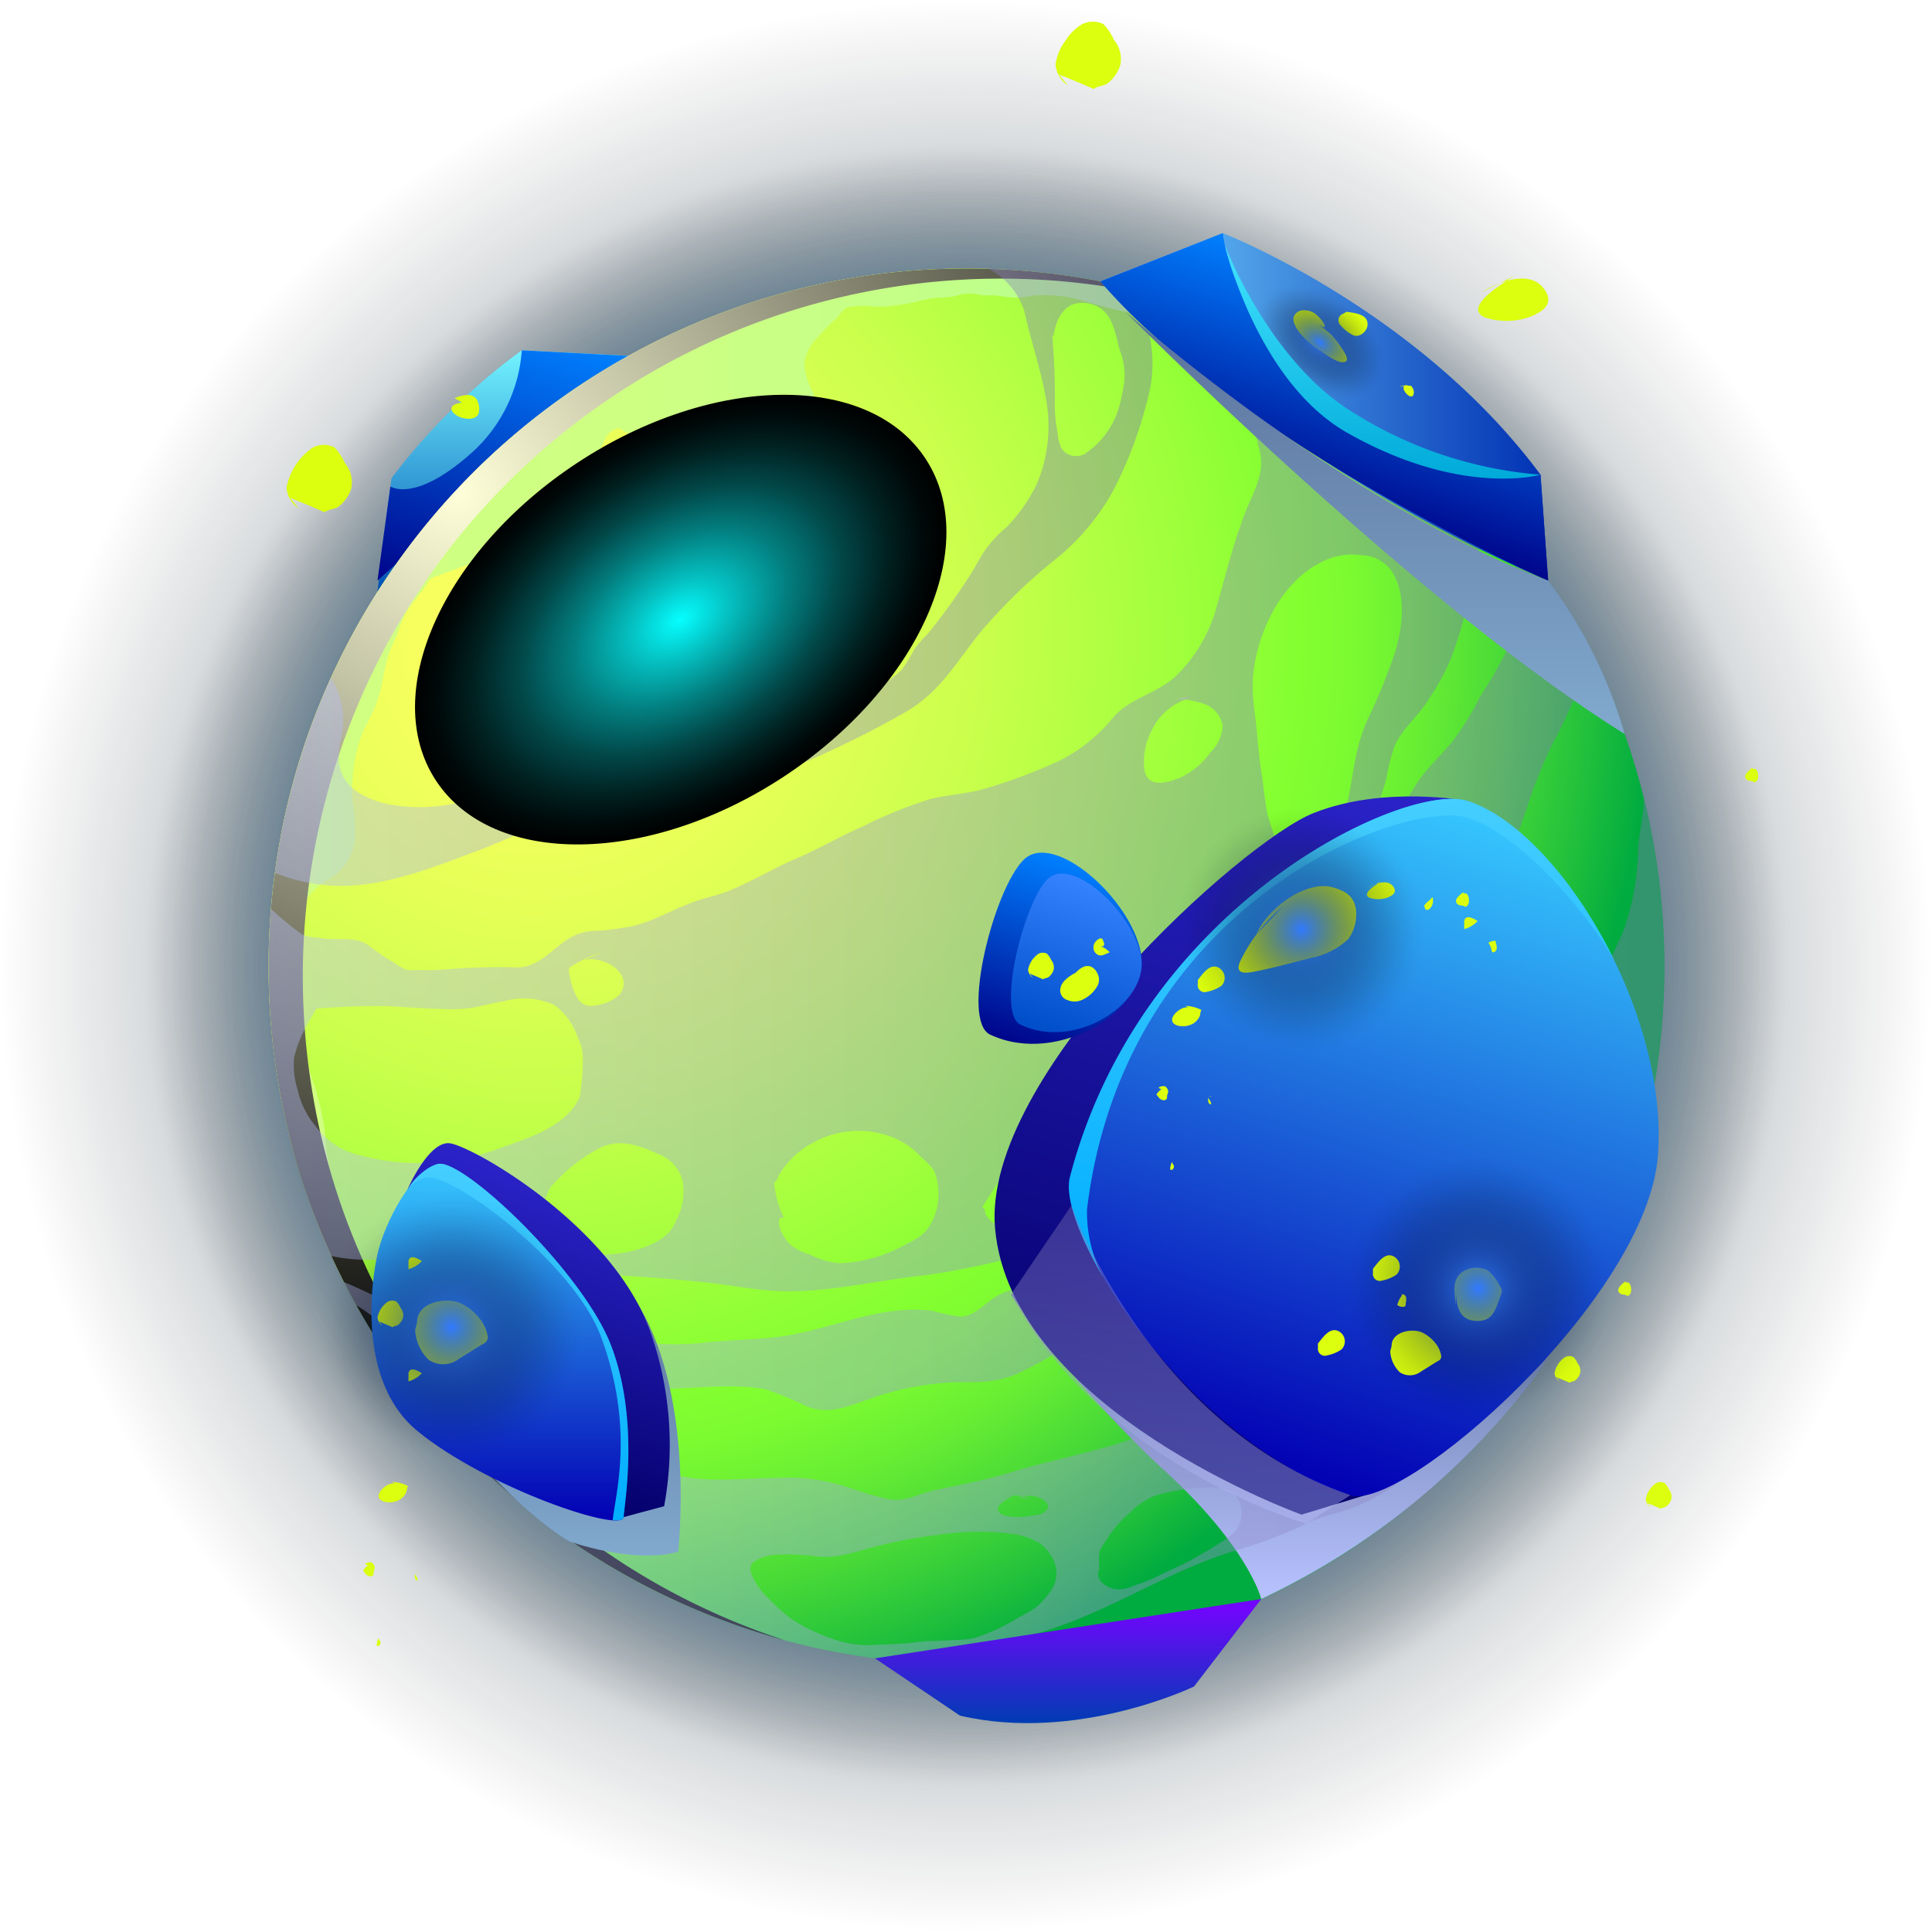 <svg xmlns="http://www.w3.org/2000/svg" xmlns:xlink="http://www.w3.org/1999/xlink" viewBox="0 0 158.522 158.522"><defs><style>.cls-1{isolation:isolate;}.cls-10,.cls-2,.cls-3,.cls-30,.cls-31,.cls-32,.cls-33,.cls-37,.cls-4{mix-blend-mode:screen;}.cls-2{fill:url(#radial-gradient);}.cls-3{fill:url(#radial-gradient-2);}.cls-4{fill:url(#radial-gradient-3);}.cls-10,.cls-11,.cls-12,.cls-13,.cls-14,.cls-15,.cls-16,.cls-17,.cls-18,.cls-19,.cls-20,.cls-21,.cls-22,.cls-23,.cls-24,.cls-25,.cls-26,.cls-27,.cls-28,.cls-29,.cls-31,.cls-32,.cls-33,.cls-34,.cls-35,.cls-36,.cls-37,.cls-5,.cls-6,.cls-7,.cls-8,.cls-9{fill-rule:evenodd;}.cls-5{fill:url(#linear-gradient);}.cls-6{fill:url(#linear-gradient-2);}.cls-7{fill:url(#radial-gradient-4);}.cls-8{fill:url(#linear-gradient-3);}.cls-11,.cls-12,.cls-13,.cls-14,.cls-15,.cls-16,.cls-21,.cls-35,.cls-36,.cls-9{mix-blend-mode:multiply;}.cls-9{fill:url(#Áåçûìÿííûé_ãðàäèåíò_99);}.cls-10{fill:url(#Áåçûìÿííûé_ãðàäèåíò_600);}.cls-11,.cls-12,.cls-13,.cls-14,.cls-15,.cls-16,.cls-35{opacity:0.4;}.cls-11{fill:url(#Áåçûìÿííûé_ãðàäèåíò_9);}.cls-12{fill:url(#Áåçûìÿííûé_ãðàäèåíò_9-2);}.cls-13{fill:url(#Áåçûìÿííûé_ãðàäèåíò_9-3);}.cls-14{fill:url(#Áåçûìÿííûé_ãðàäèåíò_9-4);}.cls-15{fill:url(#Áåçûìÿííûé_ãðàäèåíò_559);}.cls-16{fill:url(#Áåçûìÿííûé_ãðàäèåíò_559-2);}.cls-17{fill:url(#linear-gradient-4);}.cls-18{fill:url(#linear-gradient-5);}.cls-19{fill:url(#linear-gradient-6);}.cls-20{fill:url(#linear-gradient-7);}.cls-21{fill:url(#Áåçûìÿííûé_ãðàäèåíò_111);}.cls-22{fill:url(#linear-gradient-8);}.cls-23{fill:url(#linear-gradient-9);}.cls-24{fill:url(#linear-gradient-10);}.cls-25{fill:url(#linear-gradient-11);}.cls-26{fill:url(#linear-gradient-12);}.cls-27{fill:url(#linear-gradient-13);}.cls-28{fill:url(#linear-gradient-14);}.cls-29{fill:#dbff0e;}.cls-30{fill:url(#radial-gradient-5);}.cls-31{fill:url(#radial-gradient-6);}.cls-32{fill:url(#radial-gradient-7);}.cls-33{fill:url(#radial-gradient-8);}.cls-34{fill:url(#linear-gradient-15);}.cls-35{fill:url(#Áåçûìÿííûé_ãðàäèåíò_9-5);}.cls-36{fill:url(#Áåçûìÿííûé_ãðàäèåíò_111-2);}.cls-37{fill:url(#Áåçûìÿííûé_ãðàäèåíò_136);}</style><radialGradient id="radial-gradient" cx="79.261" cy="79.261" r="79.261" gradientTransform="translate(79.261 -32.831) rotate(45)" gradientUnits="userSpaceOnUse"><stop offset="0.006" stop-color="#009bff"/><stop offset="1" stop-opacity="0"/></radialGradient><radialGradient id="radial-gradient-2" cx="79.261" cy="79.261" r="66.344" gradientTransform="matrix(1, 0, 0, 1, 0, 0)" xlink:href="#radial-gradient"/><radialGradient id="radial-gradient-3" cx="79.261" cy="79.261" r="67.52" gradientTransform="translate(144.486 -11.9) rotate(80.583)" gradientUnits="userSpaceOnUse"><stop offset="0.006" stop-color="#0092ff"/><stop offset="0.131" stop-color="#0090fb" stop-opacity="0.984"/><stop offset="0.256" stop-color="#0089ef" stop-opacity="0.937"/><stop offset="0.38" stop-color="#007ddb" stop-opacity="0.859"/><stop offset="0.505" stop-color="#006dbf" stop-opacity="0.748"/><stop offset="0.63" stop-color="#00599b" stop-opacity="0.606"/><stop offset="0.756" stop-color="#003f6e" stop-opacity="0.432"/><stop offset="0.878" stop-color="#00223b" stop-opacity="0.23"/><stop offset="1" stop-opacity="0"/></radialGradient><linearGradient id="linear-gradient" x1="41.265" y1="48.57" x2="41.265" y2="28.74" gradientUnits="userSpaceOnUse"><stop offset="0" stop-color="#0051b3"/><stop offset="1" stop-color="#72f3ff"/></linearGradient><linearGradient id="linear-gradient-2" x1="36.876" y1="49.574" x2="44.327" y2="26.827" gradientUnits="userSpaceOnUse"><stop offset="0" stop-color="#00058b"/><stop offset="1" stop-color="#0080ff"/></linearGradient><radialGradient id="radial-gradient-4" cx="43.84" cy="52.509" r="91.979" gradientUnits="userSpaceOnUse"><stop offset="0.006" stop-color="#fcff60"/><stop offset="0.107" stop-color="#f6ff5e"/><stop offset="0.243" stop-color="#e5ff57"/><stop offset="0.397" stop-color="#caff4c"/><stop offset="0.564" stop-color="#a3ff3d"/><stop offset="0.684" stop-color="#83ff30"/><stop offset="0.728" stop-color="#7cfb31"/><stop offset="0.791" stop-color="#69ee33"/><stop offset="0.866" stop-color="#49da37"/><stop offset="0.95" stop-color="#1ebe3c"/><stop offset="1" stop-color="#00ab3f"/></radialGradient><linearGradient id="linear-gradient-3" x1="22.042" y1="63.583" x2="104.41" y2="63.583" gradientUnits="userSpaceOnUse"><stop offset="0" stop-color="#d1ff81"/><stop offset="0.361" stop-color="#ceff83"/><stop offset="0.625" stop-color="#c5ff87"/><stop offset="0.859" stop-color="#b5ff90"/><stop offset="1" stop-color="#a7ff97"/></linearGradient><linearGradient id="Áåçûìÿííûé_ãðàäèåíò_99" x1="105.25" y1="131.197" x2="105.25" y2="104.309" gradientUnits="userSpaceOnUse"><stop offset="0" stop-color="#b8c2ff"/><stop offset="1" stop-color="#5b729c"/></linearGradient><radialGradient id="Áåçûìÿííûé_ãðàäèåíò_600" cx="37.458" cy="40.317" r="75.367" gradientUnits="userSpaceOnUse"><stop offset="0" stop-color="#ffffd9"/><stop offset="1"/></radialGradient><linearGradient id="Áåçûìÿííûé_ãðàäèåíò_9" x1="22.564" y1="47.375" x2="94.575" y2="47.375" gradientUnits="userSpaceOnUse"><stop offset="0" stop-color="#b8c2ff"/><stop offset="1" stop-color="#7d72b3"/></linearGradient><linearGradient id="Áåçûìÿííûé_ãðàäèåíò_9-2" x1="34.252" y1="100.976" x2="136.562" y2="100.976" xlink:href="#Áåçûìÿííûé_ãðàäèåíò_9"/><linearGradient id="Áåçûìÿííûé_ãðàäèåíò_9-3" x1="28.208" y1="79.814" x2="130.314" y2="79.814" xlink:href="#Áåçûìÿííûé_ãðàäèåíò_9"/><linearGradient id="Áåçûìÿííûé_ãðàäèåíò_9-4" x1="22.045" y1="65.545" x2="122.409" y2="65.545" xlink:href="#Áåçûìÿííûé_ãðàäèåíò_9"/><linearGradient id="Áåçûìÿííûé_ãðàäèåíò_559" x1="96.4" y1="57.272" x2="97.777" y2="57.272" gradientUnits="userSpaceOnUse"><stop offset="0" stop-color="#e8ddff"/><stop offset="1" stop-color="#aa8ad8"/></linearGradient><linearGradient id="Áåçûìÿííûé_ãðàäèåíò_559-2" x1="25.634" y1="82.731" x2="25.92" y2="82.731" xlink:href="#Áåçûìÿííûé_ãðàäèåíò_559"/><linearGradient id="linear-gradient-4" x1="90.279" y1="33.384" x2="127.028" y2="33.384" gradientUnits="userSpaceOnUse"><stop offset="0" stop-color="#72d2ff"/><stop offset="1" stop-color="#0030b3"/></linearGradient><linearGradient id="linear-gradient-5" x1="98.626" y1="121.602" x2="117.268" y2="64.692" gradientUnits="userSpaceOnUse"><stop offset="0" stop-color="#04006b"/><stop offset="1" stop-color="#2b23c9"/></linearGradient><linearGradient id="linear-gradient-6" x1="170.341" y1="131.595" x2="170.341" y2="74.471" gradientTransform="matrix(0.95, 0.311, -0.311, 0.95, -16.947, -57.638)" gradientUnits="userSpaceOnUse"><stop offset="0" stop-color="#0300b3"/><stop offset="1" stop-color="#36c9ff"/></linearGradient><linearGradient id="linear-gradient-7" x1="110.089" y1="104.871" x2="110.089" y2="65.55" gradientUnits="userSpaceOnUse"><stop offset="0" stop-color="#00aeff"/><stop offset="1" stop-color="#45ceff"/></linearGradient><linearGradient id="Áåçûìÿííûé_ãðàäèåíò_111" x1="47.043" y1="127.632" x2="47.043" y2="104.546" gradientUnits="userSpaceOnUse"><stop offset="0" stop-color="#81a9ce"/><stop offset="1" stop-color="#5b729c"/></linearGradient><linearGradient id="linear-gradient-8" x1="40.556" y1="121.001" x2="48.256" y2="97.493" xlink:href="#linear-gradient-5"/><linearGradient id="linear-gradient-9" x1="87.639" y1="141.38" x2="87.639" y2="131.197" gradientUnits="userSpaceOnUse"><stop offset="0" stop-color="#003cb3"/><stop offset="0.916" stop-color="#7006fc"/><stop offset="1" stop-color="#7006f9"/></linearGradient><linearGradient id="linear-gradient-10" x1="41.018" y1="124.758" x2="41.018" y2="95.487" gradientTransform="matrix(1, 0, 0, 1, 0, 0)" xlink:href="#linear-gradient-6"/><linearGradient id="linear-gradient-11" x1="42.552" y1="124.746" x2="42.552" y2="95.487" xlink:href="#linear-gradient-7"/><linearGradient id="linear-gradient-12" x1="84.783" y1="86.112" x2="89.682" y2="71.156" xlink:href="#linear-gradient-2"/><linearGradient id="linear-gradient-13" x1="86.49" y1="85.032" x2="90.542" y2="72.662" gradientUnits="userSpaceOnUse"><stop offset="0" stop-color="#004dca"/><stop offset="1" stop-color="#3683ff"/></linearGradient><linearGradient id="linear-gradient-14" x1="106.803" y1="41.015" x2="112.65" y2="23.163" xlink:href="#linear-gradient-2"/><radialGradient id="radial-gradient-5" cx="121.286" cy="105.724" r="10.839" gradientTransform="translate(40.941 -33.677) rotate(18.964)" gradientUnits="userSpaceOnUse"><stop offset="0" stop-color="#317aff"/><stop offset="0.105" stop-color="#2967d7" stop-opacity="0.845"/><stop offset="0.292" stop-color="#1d4897" stop-opacity="0.592"/><stop offset="0.47" stop-color="#132e61" stop-opacity="0.38"/><stop offset="0.635" stop-color="#0b1a37" stop-opacity="0.216"/><stop offset="0.783" stop-color="#050c19" stop-opacity="0.098"/><stop offset="0.91" stop-color="#010307" stop-opacity="0.026"/><stop offset="1" stop-opacity="0"/></radialGradient><radialGradient id="radial-gradient-6" cx="106.778" cy="76.258" r="10.063" gradientTransform="matrix(1, 0, 0, 1, 0, 0)" xlink:href="#radial-gradient-5"/><radialGradient id="radial-gradient-7" cx="218.47" cy="129.688" r="5.965" gradientTransform="matrix(0.809, 0.588, -0.387, 0.532, -18.243, -169.36)" xlink:href="#radial-gradient-5"/><radialGradient id="radial-gradient-8" cx="37.044" cy="108.898" r="10.839" gradientTransform="matrix(1, 0, 0, 1, 0, 0)" xlink:href="#radial-gradient-5"/><linearGradient id="linear-gradient-15" x1="113.45" y1="39.268" x2="113.45" y2="20.123" gradientUnits="userSpaceOnUse"><stop offset="0" stop-color="#00aad9"/><stop offset="1" stop-color="#42e3ff"/></linearGradient><linearGradient id="Áåçûìÿííûé_ãðàäèåíò_9-5" x1="96.875" y1="125.016" x2="96.875" y2="98.903" xlink:href="#Áåçûìÿííûé_ãðàäèåíò_9"/><linearGradient id="Áåçûìÿííûé_ãðàäèåíò_111-2" x1="112.829" y1="60.223" x2="112.829" y2="25.597" xlink:href="#Áåçûìÿííûé_ãðàäèåíò_111"/><radialGradient id="Áåçûìÿííûé_ãðàäèåíò_136" cx="-86.449" cy="67.176" r="14.421" gradientTransform="matrix(1.393, -0.916, 0.587, 0.893, 136.79, -88.331)" gradientUnits="userSpaceOnUse"><stop offset="0" stop-color="#06feff"/><stop offset="0.173" stop-color="#05c4c5"/><stop offset="0.399" stop-color="#037f80"/><stop offset="0.602" stop-color="#024849"/><stop offset="0.777" stop-color="#012121"/><stop offset="0.915" stop-color="#000909"/><stop offset="1"/></radialGradient></defs><title>planet-4</title><g class="cls-1"><g id="Layer_2" data-name="Layer 2"><g id="planets"><g id="planet-4"><circle class="cls-2" cx="79.261" cy="79.261" r="79.261" transform="translate(-32.831 79.261) rotate(-45)"/><circle class="cls-3" cx="79.261" cy="79.261" r="66.344"/><circle class="cls-4" cx="79.261" cy="79.261" r="67.52" transform="translate(-11.9 144.486) rotate(-80.583)"/><path class="cls-5" d="M30.971,48.57s.7-6.029,1.155-9.342A51.726,51.726,0,0,1,42.813,28.74l8.745.455S33.926,43.34,30.971,48.57Z"/><path class="cls-6" d="M42.813,28.74a12.453,12.453,0,0,1-4.427,8.685c-4.428,3.834-6.353,2.488-6.353,2.488L30.971,47.64,51.558,29.2Z"/><path class="cls-7" d="M136.562,79.294A57.2,57.2,0,0,1,79.3,136.547c-1.015,0-2.042-.025-3.045-.085H76.24c-1.5-.073-2.986-.218-4.448-.4a56.886,56.886,0,0,1-29.249-12.884A58.345,58.345,0,0,1,29.236,107.1c-.351-.628-.689-1.269-1.028-1.91,0-.023-.012-.036-.024-.06-.35-.689-.676-1.378-.991-2.079h-.012a54.841,54.841,0,0,1-2.562-6.768,51.443,51.443,0,0,1-1.342-5.125.072.072,0,0,1-.012-.048c-.254-1.221-.471-2.454-.64-3.7a56.329,56.329,0,0,1-.58-8.122c0-1.584.06-3.167.2-4.714.072-.991.181-1.97.314-2.949a56.124,56.124,0,0,1,4.581-15.99A57.312,57.312,0,0,1,79.3,22.029c.605,0,1.209.012,1.8.024.641.024,1.281.048,1.922.1A57.136,57.136,0,0,1,92.629,23.6c1.813.435,3.589.943,5.33,1.547,1.184.4,2.344.846,3.493,1.329.858.363,1.692.738,2.526,1.136.145.073.29.134.435.206a57.405,57.405,0,0,1,14.975,10.588c.628.6,1.232,1.232,1.837,1.873.4.435.8.882,1.184,1.329.665.75,1.306,1.535,1.934,2.321a57.079,57.079,0,0,1,10.539,21.562A57.1,57.1,0,0,1,136.562,79.294Z"/><path class="cls-8" d="M104.41,27.822a5.2,5.2,0,0,0-.566.079,3.648,3.648,0,0,1-1.788-.119,10.494,10.494,0,0,0-1.271-.4c-.7-.11-1.341-.408-2.037-.5a10.151,10.151,0,0,1-2.066-.636,1.947,1.947,0,0,0-1.36,0,1.94,1.94,0,0,1-1.361-.278,7.442,7.442,0,0,0-1.609-.377c-1.45-.3-2.89-.765-4.33-1.132a10.632,10.632,0,0,0-2.632-.239c-.715-.01-1.361.2-2.076.2a9.122,9.122,0,0,1-1.361-.149c-.487-.09-.983.01-1.47-.06a3.438,3.438,0,0,0-1.847.01,5.321,5.321,0,0,1-1.52.189,11.03,11.03,0,0,0-1.887.328,14.131,14.131,0,0,1-3.347.427,7.856,7.856,0,0,0-2.314.039c-.417.149-.626.6-.914.894a17.606,17.606,0,0,0-1.708,1.738,3.505,3.505,0,0,0-.954,2.126,6.4,6.4,0,0,0,.675,2.175c.318.685.428,1.311-.278,1.768a10.863,10.863,0,0,1-2.92,1.41,1.786,1.786,0,0,1-1.847-.168c-.209-.179-.338-.527-.6-.666s-.547,0-.835.09a18.372,18.372,0,0,1-2.135.566c-.447.069-.834.308-1.271.387-.526.1-.9-.288-1.45-.159a13.292,13.292,0,0,1-2.324.536,3.441,3.441,0,0,1-1.759-.506c-.278-.159-.347-.318-.665-.229a1.779,1.779,0,0,0-.785.576c-.188.269-.258.616-.446.894-.2.308-.388.606-.567.934a13.284,13.284,0,0,1-1.132,1.8c-.3.4-.507.933-.834,1.3a3.932,3.932,0,0,1-.755.486c-.6.418-1.222.8-1.8,1.242-1.112.874-2.165,1.837-3.3,2.682a14.339,14.339,0,0,1-3.059,1.43c-.616.248-1.252.427-1.868.685a2.87,2.87,0,0,0-.735.318,5.5,5.5,0,0,0-.536.795,13.409,13.409,0,0,0-1.51,2.066,7.426,7.426,0,0,0-.556,1.36c-.219.646-.566,1.242-.785,1.887-.447,1.351-.536,2.762-1.032,4.1a21.853,21.853,0,0,1-1.063,2.214,12.35,12.35,0,0,0-.884,3.993,8.426,8.426,0,0,0,.079,2.453,13.427,13.427,0,0,1,.1,2.523,4.177,4.177,0,0,1-1.143,2.444c-.516.625-1.3.864-1.877,1.42a4.474,4.474,0,0,0-1.281,1.7,7.4,7.4,0,0,0-.06.954c-.129.7-.308,1.37-.407,2.085a20.892,20.892,0,0,0-.129,2.613c0,.447-.03.9-.01,1.35.02.428.179.825.209,1.252.019.3-.04.6,0,.894.059.337.188.685.268,1.013.2.794.347,1.569.5,2.364a18.728,18.728,0,0,0,.656,2.175,23.362,23.362,0,0,1,.715,2.99c.149.754.139,1.539.248,2.3.09.616.229,1.241.259,1.857.029.934-.2,1.867-.209,2.811a20.323,20.323,0,0,0,.993,4.708c.109.427.219.864.338,1.291A57.273,57.273,0,0,1,79.3,22.031c1.252,0,2.483.04,3.715.119A56.719,56.719,0,0,1,104.41,27.822Z"/><path class="cls-9" d="M82.952,106.2a90.216,90.216,0,0,0,12.421,14.3c7.075,6.4,8.113,10.7,8.113,10.7A60.2,60.2,0,0,0,126.4,112.362C135.942,99.12,82.952,106.2,82.952,106.2Z"/><path class="cls-10" d="M45.346,124.012a57.469,57.469,0,0,1-14.352-18.047A56.681,56.681,0,0,1,26.077,91.99a.075.075,0,0,1-.01-.05,57.942,57.942,0,0,1-1.221-11.819A57.26,57.26,0,0,1,82.105,22.862c1.251,0,2.483.039,3.715.119a57,57,0,0,1,11.286,1.876,56.886,56.886,0,0,0-14.09-2.707c-1.232-.079-2.463-.119-3.715-.119A57.238,57.238,0,0,0,22.042,79.29a57.945,57.945,0,0,0,1.221,11.82.072.072,0,0,0,.01.049,56.667,56.667,0,0,0,4.917,13.975,57.468,57.468,0,0,0,36.156,29.434A57.119,57.119,0,0,1,45.346,124.012Z"/><path class="cls-11" d="M92.629,23.6a57.136,57.136,0,0,0-9.609-1.451c-.641-.048-1.281-.072-1.922-.1a5.993,5.993,0,0,1,2.949,3.481c.52,2.357,1.281,4.544,1.717,6.9a12.232,12.232,0,0,1-.7,7.3,13.926,13.926,0,0,1-2.5,3.554,9.707,9.707,0,0,0-1.922,2.127c-.532.918-1.04,1.813-1.644,2.683a45.514,45.514,0,0,1-2.864,3.892,12.018,12.018,0,0,0-1.088,1.245,13.435,13.435,0,0,1-1.052,1.716,9.9,9.9,0,0,1-4.036,2.308,41.952,41.952,0,0,0-5.125,2.381c-2.429,1.281-4.424,2.925-7.264,3-.943.024-1.922-.109-2.864-.025a34.651,34.651,0,0,0-3.421.883c-1.015.193-2.03.4-3.045.568-1.668.254-3.046.822-4.654,1.208-2.091.52-4.278.387-6.381.677a13.9,13.9,0,0,1-5.427.025c-2.913-.726-4.472-2.1-3.856-5.2a6.254,6.254,0,0,0-.773-5.136,56.124,56.124,0,0,0-4.581,15.99,15.018,15.018,0,0,0,4.17,1c4.242.435,8.811-1.462,12.691-2.913,1.982-.749,4-1.837,6.139-2.079,2.248-.241,4.231.037,6.479-.519a82.069,82.069,0,0,0,22.3-8.714c2.864-1.693,4.134-4.11,6.128-6.563a45.408,45.408,0,0,1,5.813-5.7,18.949,18.949,0,0,0,5.089-5.947,34.662,34.662,0,0,0,2.985-8.267A11.01,11.01,0,0,0,92.629,23.6Zm-.387,7.784a16.707,16.707,0,0,1-.4,1.933,6.833,6.833,0,0,1-2.852,3.928,1.444,1.444,0,0,1-1.934-.519,3.8,3.8,0,0,1-.278-1.221,11.937,11.937,0,0,1-.23-2.369,53.946,53.946,0,0,0-.23-5.765c.206,1.1-.048-1.632,1.668-2.381a2.616,2.616,0,0,1,2.647.592c.774.786.955,2.115,1.245,3.143A5.719,5.719,0,0,1,92.242,31.384Z"/><path class="cls-12" d="M83.951,122.792c-.17.025-.327.061-.484.073l1.136.109C84.458,122.937,84.216,122.853,83.951,122.792Zm0,0c-.17.025-.327.061-.484.073l1.136.109C84.458,122.937,84.216,122.853,83.951,122.792Zm50.931-57.3c-.024,1.5-.447,2.985-.483,4.5a21.232,21.232,0,0,1-.9,5.5c-.362,1.33-1.039,2.309-1.486,3.59a25.494,25.494,0,0,1-1.982,4.085,30.983,30.983,0,0,0-3.614,8.485c-.58,2.768-.7,5.1-2.079,7.638-1.317,2.442-3.312,4.472-4.726,6.841-.664,1.136-1.124,1.076-2.127,1.789-1.124.8-2.151,2.055-3.239,2.937a25.282,25.282,0,0,1-7.324,4.23,26.034,26.034,0,0,1-5.391,1.5c-1.233.193-2.441,0-3.662.2a38.043,38.043,0,0,0-5.632,1.5c-3.058.991-6.176,1.559-9.222,2.5-2.127.653-4.206,1.039-6.37,1.5-1.317.278-2.38.991-3.746.713s-2.635-.75-3.989-1.173a15.752,15.752,0,0,0-5.016-.568c-2.477,0-5.354.375-7.8-.1-2.756-.532-5.5-1.269-8.255-1.838a19.654,19.654,0,0,1-4.46-1.752,35.537,35.537,0,0,0-4.448-1.33c-1.571-.5-3.082-1.232-4.689-1.631a56.145,56.145,0,0,0,8.291,8.569,56.886,56.886,0,0,0,29.249,12.884c1.462.181,2.949.326,4.448.4h.012c3.239-.737,6.405-1.692,9.669-2.695,5.426-1.692,10.116-4.968,15.543-6.563a35.445,35.445,0,0,0,5.716-2.188c1.391-.689,2.865-.87,4.267-1.474,5.04-2.14,8.835-7.035,11.083-11.833,1.015-2.175,1.994-4.641,3.819-6.273a24.653,24.653,0,0,0,2.3-2.03c.737-.834,1.232-1.874,1.885-2.78,1.148-1.62,2.26-3.251,3.409-4.883a4.441,4.441,0,0,0,.386-.592,57.437,57.437,0,0,0,.556-29.66ZM82.355,123.2a3.921,3.921,0,0,1,.762-.471,1.69,1.69,0,0,1,.834.06,2.292,2.292,0,0,1,1.244.061c.23.108.665.314.762.58s-.036.411-.2.58a1.078,1.078,0,0,1-.689.278,6.633,6.633,0,0,1-1.9.169c-.387-.036-.967-.06-1.209-.423S82.065,123.4,82.355,123.2Zm3.759,7.47a6.289,6.289,0,0,1-1.16,1.244,10.64,10.64,0,0,1-1.39.81,15.708,15.708,0,0,1-3.662,1.692,8.556,8.556,0,0,1-1.584.145c-.652.061-1.293.073-1.946.085-.773.012-1.522.169-2.3.218s-1.535.06-2.308.108a8.648,8.648,0,0,1-3.626-.568,15.281,15.281,0,0,1-3.191-1.559,13.747,13.747,0,0,1-1.873-1.692,5.442,5.442,0,0,1-1.318-1.777,1.322,1.322,0,0,1-.169-.8c.024-.133.085-.242.085-.279a3,3,0,0,1,.64-.41,4.445,4.445,0,0,1,1.3-.314,15.468,15.468,0,0,1,3.252.12,7.43,7.43,0,0,0,1.8-.012,21.065,21.065,0,0,0,2.441-.592,38.12,38.12,0,0,1,5.825-1.148,22.093,22.093,0,0,1,6.056-.1,6.057,6.057,0,0,1,2.308.774,3.667,3.667,0,0,1,1.136,1.365A2.5,2.5,0,0,1,86.114,130.673Zm15.168-4.968a6.259,6.259,0,0,1-1.293.955c-.6.423-1.245.761-1.873,1.124a16.712,16.712,0,0,1-1.6.822c-.544.254-1.1.507-1.643.785a14.242,14.242,0,0,1-1.862.725,2.892,2.892,0,0,1-1.45.291,2.224,2.224,0,0,1-1.136-.544.951.951,0,0,1-.218-1.161,5.2,5.2,0,0,1,.012-1.438,7.893,7.893,0,0,1,.508-.846,9.822,9.822,0,0,1,1.994-2.308,5.846,5.846,0,0,1,2.2-1.438,16.751,16.751,0,0,1,3.191-.557c1.136-.132,3.058-.217,3.565,1.088A2.345,2.345,0,0,1,101.282,125.705ZM84.6,122.974c-.145-.037-.387-.121-.652-.182-.17.025-.327.061-.484.073Z"/><path class="cls-13" d="M130.314,53.26v.229a12.075,12.075,0,0,1-1.281,4.11,30.632,30.632,0,0,1-1.584,3.3,40.155,40.155,0,0,0-2.212,5.536c-1.148,3.082-1.728,6.236-3.529,9.04-1.619,2.5-1.994,5.572-3.312,8.243-1.486,2.985-3.758,5.125-6.2,7.3-1.088.979-1.994,2.152-2.973,3.215-1.039,1.124-1.849,2.575-3.094,3.469-2.7,1.958-5.644,3.65-8.279,5.717-1.584,1.233-2.708,2.876-4.448,3.9s-3.626,1.764-5.354,2.816a33.76,33.76,0,0,1-4.786,2.671c-1.934.773-3.542.544-5.524.641a23.677,23.677,0,0,0-6.538,1.39c-1.717.6-3.155,1.22-4.908.6a27.224,27.224,0,0,0-3.432-1.426c-2.84-.581-6.079,0-8.968-.073a42.416,42.416,0,0,1-6.962-1.027c-2.175-.423-3.952-1.946-6.055-2.563-2.6-.761-5.632-.108-8.146-1.1a18.779,18.779,0,0,1-2.913-1.789l-.58-.363c-.351-.628-.689-1.269-1.028-1.91.617.255,1.233.532,1.862.834,3.287,1.572,7.385,1.33,10.926,1.947,3.988.7,7.977,1.74,12,2.2a22.121,22.121,0,0,0,4.894-.012c2.273-.254,4.629-.217,6.866-.6,3.891-.689,7.686-2.526,11.723-2.007a17.525,17.525,0,0,0,2.345.484c1.124-.037,1.9-1.015,2.8-1.583,1.595-1,3.276-.81,4.677-2.128a18.533,18.533,0,0,1,4.581-2.973c4.375-2.224,7.917-5.838,11.349-9.27a43,43,0,0,0,7.639-9.476c1.934-3.517,1.547-7.7,3-11.349a31.185,31.185,0,0,1,3.638-7.36c.822-1.1,1.825-2.043,2.7-3.094a23.442,23.442,0,0,0,2.211-3.6,43.29,43.29,0,0,0,2.4-4.182,9.613,9.613,0,0,0,.52-4.17c-.024-1.631,0-3.287,0-4.919A56.152,56.152,0,0,1,130.314,53.26Z"/><path class="cls-14" d="M121.225,40.279c-.6-.641-1.209-1.269-1.837-1.873a57.405,57.405,0,0,0-14.975-10.588c-.145-.072-.29-.133-.435-.206-.834-.4-1.668-.773-2.526-1.136-1.149-.483-2.309-.93-3.493-1.329a9.126,9.126,0,0,0,.954.508A4.553,4.553,0,0,1,100.7,26.9a2.982,2.982,0,0,1,.738,1.9,16.129,16.129,0,0,0,.265,2.272c.121.689.46,1.342.605,2.031a8.258,8.258,0,0,0,.266,1.184,29.449,29.449,0,0,1,.822,2.889c.362,1.765-.581,3.227-1.209,4.834-.991,2.551-1.62,5.137-2.357,7.772a12.56,12.56,0,0,1-3.287,5.632c-1.536,1.487-3.808,1.825-5.185,3.433a13.653,13.653,0,0,1-4.4,3.553,44.029,44.029,0,0,1-6.14,2.308c-1.5.448-3.07.484-4.58.883a36.014,36.014,0,0,0-5.355,2.175c-1.873.81-3.626,1.849-5.511,2.659s-3.662,1.886-5.548,2.659c-.918.375-1.885.556-2.816.882-1.934.677-3.807,1.91-5.862,2.152a18.65,18.65,0,0,1-2.139.254,4.649,4.649,0,0,0-1.62.278c-1.788.7-2.888,2.719-4.943,2.731a48.537,48.537,0,0,0-5.62.145,25.443,25.443,0,0,1-2.719.061,2.416,2.416,0,0,1-.883-.049,9.918,9.918,0,0,1-.943-.58,16.482,16.482,0,0,1-1.933-1.317c-1.184-.919-2.756-.411-4.122-.689a5.141,5.141,0,0,1-1.378-.242,24.121,24.121,0,0,1-2.6-2.127c-.145,1.547-.2,3.13-.2,4.714a56.329,56.329,0,0,0,.58,8.122c.169,1.244.386,2.477.64,3.7a.072.072,0,0,0,.012.048,51.443,51.443,0,0,0,1.342,5.125,54.841,54.841,0,0,0,2.562,6.768h.012a15.587,15.587,0,0,0,4.738.23,36.976,36.976,0,0,1,6.732-.592,51.16,51.16,0,0,1,6.188,1.172c2.333.387,4.762.7,7.131.858,2.164.133,4.315.315,6.467.556,1.619.194,3.239.508,4.858.617,4.206.29,8.316-.81,12.449-1.245a59.708,59.708,0,0,0,6.152-1.172,10.994,10.994,0,0,0,3.553-1.27c1.451-.906,2.369-2.3,3.663-3.4,1.426-1.221,2.912-2.405,4.4-3.541,1.269-.967,2.466-2.019,3.8-2.877,1.015-.665,2.031-1.293,2.985-2.042a35.94,35.94,0,0,0,4.907-4.968c2.164-2.514,3.058-6.007,3.928-9.125.786-2.864,1.33-5.729,2.9-8.3a15.08,15.08,0,0,0,1.716-4.134,14.4,14.4,0,0,1,.726-2.744c.652-1.377,1.934-2.368,2.719-3.674a20.253,20.253,0,0,0,1.741-3.118,32.912,32.912,0,0,0,1.849-6.793,31.669,31.669,0,0,1,1.378-5.04c.084-.277.169-.555.241-.846C122.022,41.161,121.624,40.714,121.225,40.279ZM46.713,79.4A10.022,10.022,0,0,1,49.3,78.17a.2.2,0,0,1-.072.036l-1.4.6c1.547-.519,4.339,1.052,2.985,2.828a3.588,3.588,0,0,1-2.055.871,1.247,1.247,0,0,1-1.377-.629,4.994,4.994,0,0,1-.629-1.8A1.29,1.29,0,0,1,46.713,79.4ZM29.659,94.825a6.251,6.251,0,0,1-3.807-2.478,6.836,6.836,0,0,1-1.427-2.925,6.694,6.694,0,0,1-.29-2.659,10.506,10.506,0,0,1,.8-2.2c.375-.761.931-1.547.979-1.8,1.668-.145,3.227-.2,4.895-.217,1.861-.012,3.723.229,5.6.242a11.066,11.066,0,0,0,2.526-.133c.81-.157,1.595-.375,2.417-.508a6.051,6.051,0,0,1,4.1.3A5.268,5.268,0,0,1,47.4,85.131a3.534,3.534,0,0,1,.423,1.644,16.919,16.919,0,0,1-.134,2.345c-.036.29-.072.592-.12.882-1.172,2.563-4.4,3.408-6.8,4.3A18.549,18.549,0,0,1,29.659,94.825ZM55.4,100.312c-.75,1.885-3.9,2.562-5.717,2.635a5.215,5.215,0,0,1-2.756-.617,3.7,3.7,0,0,1-1.148-1.22,1.308,1.308,0,0,0-1.595-.689,12.823,12.823,0,0,1,.954-2.986c.411-.459.846-.894,1.294-1.305a13.186,13.186,0,0,1,2.8-1.946c1.583-.8,3.239-.2,4.762.5a3.223,3.223,0,0,1,2.042,2.3A5.358,5.358,0,0,1,55.4,100.312Zm21.2-.363c-.58,1.39-1.39,1.7-2.671,2.357a11.779,11.779,0,0,1-5.016,1.342,6.563,6.563,0,0,1-2.465-.714,4.413,4.413,0,0,1-1.5-.725c-1.136-1.039-1.317-2.562-.616-2.248a9.022,9.022,0,0,1-.822-2.888,1.088,1.088,0,0,0,.374-.617,7.288,7.288,0,0,1,2.841-2.707,7.634,7.634,0,0,1,6.623-.387,6.269,6.269,0,0,1,2.224,1.571A7.26,7.26,0,0,1,76.614,96,5.04,5.04,0,0,1,76.6,99.949Zm6.515-.217c-.327.265-.955.785-1.378.7-.351-.073-1.016-.786-.907-1.161l-.229-.229c.507-.786,1.015-1.583,1.511-2.393.773.338,1.462.29,1.933,1.135C84.482,98.571,83.7,99.26,83.117,99.732ZM99.324,61.72A6.243,6.243,0,0,1,96.847,63.8c-1.245.52-2.913.906-2.974-.967a5.488,5.488,0,0,1,.629-2.913,4.922,4.922,0,0,1,2.768-2.514,7.389,7.389,0,0,1,1.426.315,2.352,2.352,0,0,1,1.62,1.764A3.185,3.185,0,0,1,99.324,61.72Zm15.12-8.146a47.178,47.178,0,0,1-2.248,5.5c-1.015,2.2-1.136,4.46-1.643,6.781-.29,1.305-.907,2.743-2.188,3.251a4.508,4.508,0,0,1-1.716.169c-.556,0-1.584.206-1.547.689a25.9,25.9,0,0,1-1.1-3.154c-.23-1.137-.327-2.357-.508-3.493-.193-1.2-.278-2.394-.4-3.6-.1-1.124-.326-2.309-.314-3.445.049-3.747,2.115-8.412,5.632-10.14a5.385,5.385,0,0,1,3.324-.568,3.055,3.055,0,0,1,2.78,1.9C115.351,49.271,115.024,51.713,114.444,53.574Z"/><path class="cls-15" d="M97.777,57.139c-.181.1-.35.182-.507.266a3.645,3.645,0,0,0-.87-.036Z"/><path class="cls-16" d="M25.912,82.762c-.085.012-.181.012-.278.025C25.864,82.642,25.948,82.642,25.912,82.762Z"/><path class="cls-17" d="M90.279,23.088l10.052-3.96s15.992,6.215,26.069,19.821l.628,8.691A120.985,120.985,0,0,1,90.279,23.088Z"/><path class="cls-18" d="M126.81,111.506s-8.423,9.138-14.79,11.177l-5.226,1.595s-23.842-8.578-25.149-23.5C80.547,88.239,101.99,69,107.791,66.707s12.6-.992,12.6-.992Z"/><path class="cls-19" d="M120.388,65.715c-5.029-1.6-26.762,8.414-32.6,30.869-1.184,4.556,9.839,21.866,23.008,26.1,4.37,1.4,24.408-16.1,25.245-27.962S127.857,68.086,120.388,65.715Z"/><path class="cls-20" d="M89.192,99.211c3.1-25.43,26.225-33.71,31.254-32.113,3.632,1.153,8.973,6.487,12.028,11.745-3.154-6.493-7.868-11.789-12.086-13.128-5.029-1.6-26.762,8.413-32.6,30.869-.412,1.583.654,4.708,2.768,8.287A11.327,11.327,0,0,1,89.192,99.211Z"/><path class="cls-21" d="M46.676,126.457s5.183,1.9,8.961.869c0,0,1.451-12.258-3.167-20.1s-12.446,4.007-12.446,4.007l-1.791,7.5S42.589,123.978,46.676,126.457Z"/><path class="cls-22" d="M51.17,124.477l3.322-.889a27.768,27.768,0,0,0-1.18-14.45c-3.159-8.7-14.735-15.2-16.453-15.336s-3.412,3.77-3.412,3.77Z"/><path class="cls-23" d="M103.486,131.2l-5.518,7.179s-9.583,4.637-19.2,2.389l-6.976-4.7Z"/><path class="cls-24" d="M30.962,102.951c.577-2.638,2.9-7.022,4.985-7.45s11.928,8.919,14.206,14.933,1.129,12.684,1.017,14.043-11.282-2.43-16.918-7.061S30.962,102.951,30.962,102.951Z"/><path class="cls-25" d="M50.153,110.434C47.875,104.42,38.031,95.074,35.947,95.5a4.669,4.669,0,0,0-2.4,1.934,3.145,3.145,0,0,1,1.407-.821c2.083-.428,12.111,7.011,14.349,13.04,2.748,7.405,1.237,12.75.967,15.084.542.035.882-.037.9-.261C51.282,123.117,52.431,116.448,50.153,110.434Z"/><path class="cls-26" d="M81.246,84.894c-2.473-1.157.332-12.006,2.766-14.366s8.763,3.156,9.6,7.666S86.911,87.543,81.246,84.894Z"/><path class="cls-27" d="M83.721,84.067c-1.981-.96.265-9.961,2.215-11.919s7.019,2.618,7.69,6.36S88.258,86.264,83.721,84.067Z"/><path class="cls-28" d="M100.331,19.128s.5,6.1,7.367,13.581,18.7,6.24,18.7,6.24l.628,8.691s-25.16-11.121-36.749-24.552Z"/><path class="cls-29" d="M120.061,73.2c-.285.237-.908.683-.414,1.028.133.094.25.044.392.085.11.032.137.118.265.069.4-.153.241-1.292-.212-1.063Z"/><path class="cls-29" d="M143.79,62.984c-.285.237-.908.683-.414,1.028.133.093.25.045.391.085.111.032.138.118.266.069.4-.153.241-1.292-.212-1.063Z"/><path class="cls-29" d="M133.369,105.126c-.285.237-.908.683-.414,1.028.133.093.25.044.391.085.111.032.138.118.266.069.4-.153.241-1.293-.212-1.064Z"/><path class="cls-29" d="M122.136,77.347a1.186,1.186,0,0,1,.562-.159c.044.247.27.73-.082.923-.3.161-.207-.368-.347-.49Z"/><path class="cls-29" d="M84.468,79.886q.566.224,1.123.469c.12-.106.3-.086.442-.18a1.222,1.222,0,0,0,.416-.586.966.966,0,0,0-.2-.825,1.775,1.775,0,0,0-.342-.514.789.789,0,0,0-.7.008,2.046,2.046,0,0,0-.852,1.3.9.9,0,0,0,.393.673Z"/><path class="cls-29" d="M31.086,108.429q.567.222,1.123.469c.12-.106.3-.086.443-.18a1.219,1.219,0,0,0,.415-.586.965.965,0,0,0-.2-.826,1.807,1.807,0,0,0-.341-.514.793.793,0,0,0-.7.008,2.051,2.051,0,0,0-.853,1.3.9.9,0,0,0,.393.673Z"/><path class="cls-29" d="M135.148,123.322q.567.224,1.123.469c.12-.106.3-.086.443-.179a1.225,1.225,0,0,0,.416-.587.966.966,0,0,0-.2-.825,1.8,1.8,0,0,0-.342-.514.789.789,0,0,0-.7.008,2.052,2.052,0,0,0-.853,1.3.9.9,0,0,0,.393.673Z"/><path class="cls-29" d="M127.664,112.985q.567.224,1.124.469c.12-.106.3-.086.442-.18a1.22,1.22,0,0,0,.416-.585.967.967,0,0,0-.2-.826,1.8,1.8,0,0,0-.342-.514.789.789,0,0,0-.7.008,2.046,2.046,0,0,0-.852,1.3.9.9,0,0,0,.393.673Z"/><path class="cls-29" d="M23.8,40.846q1.434.566,2.844,1.187c.3-.268.763-.217,1.122-.455A3.108,3.108,0,0,0,28.817,40.1,2.447,2.447,0,0,0,28.3,38a4.5,4.5,0,0,0-.866-1.3,2,2,0,0,0-1.767.02,5.182,5.182,0,0,0-2.159,3.3,2.283,2.283,0,0,0,1,1.7Z"/><path class="cls-29" d="M86.9,6.117q1.434.565,2.844,1.188c.3-.268.763-.217,1.121-.455a3.1,3.1,0,0,0,1.052-1.484A2.442,2.442,0,0,0,91.4,3.275a4.524,4.524,0,0,0-.865-1.3,2,2,0,0,0-1.767.021A4.075,4.075,0,0,0,87.4,3.373,4.053,4.053,0,0,0,86.61,5.3a2.278,2.278,0,0,0,1,1.7Z"/><path class="cls-29" d="M95.287,89.379a1.383,1.383,0,0,0-.4.425c.155.194.231.377.5.453a.293.293,0,0,0,.3-.049c.111-.108.051-.227.081-.333.072-.257.143-.324,0-.558-.087-.142-.148-.2-.3-.2-.108,0-.342.029-.4.15Z"/><path class="cls-29" d="M96.145,95.367c-.028.066-.319.8.059.591a.3.3,0,0,0-.006-.481l.019-.073Z"/><path class="cls-29" d="M115.048,106.27a2.122,2.122,0,0,0-.4.807.728.728,0,0,0,.459.151c.221-.01.232-.082.238-.292a1.643,1.643,0,0,0,.035-.47c-.043-.169-.211-.34-.405-.233Z"/><path class="cls-29" d="M99.111,90.1a.869.869,0,0,1,.272.493c-.2.051-.224-.147-.254-.3-.048-.25.069-.173.185-.373l.067.014Z"/><path class="cls-29" d="M117.235,73.915a1.381,1.381,0,0,0-.393.423c.095.118.049.332.271.316.156-.012.285-.179.36-.308a.861.861,0,0,0,.106-.434c.006-.083.005-.436-.146-.2Z"/><path class="cls-29" d="M114.784,31.748a2.7,2.7,0,0,1,.607-.145c.053,0,.124.039.183.044.194.018.2-.026.3.131a.673.673,0,0,1,.124.514c-.112.711-1.118-.36-.768-.621Z"/><path class="cls-29" d="M37.888,33.017c-.318.1-.8.133-.843.5-.033.316.489.645.752.731.47.153,1.237.228,1.469-.3a1.52,1.52,0,0,0-.158-1.188c-.393-.562-1.2-.333-1.809-.094Z"/><path class="cls-29" d="M119.461,107.053c-.143-1.1-.342-2.179.633-2.755a2.089,2.089,0,0,1,2-.051,4.121,4.121,0,0,1,.906,1.145c.334.555.246.556.072,1.063-.4,1.163-.675,1.929-1.832,1.932-1.528,0-1.763-1.186-1.783-2.663Z"/><path class="cls-29" d="M120.14,76.235a2.3,2.3,0,0,0,1.1-.666c-.306-.19-.976-.584-1.1-.009Z"/><path class="cls-29" d="M33.516,104.136a2.3,2.3,0,0,0,1.1-.667c-.306-.19-.976-.584-1.1-.009Z"/><path class="cls-29" d="M33.516,113.338a2.3,2.3,0,0,0,1.1-.667c-.306-.189-.976-.584-1.1-.008Z"/><path class="cls-29" d="M98.283,80.406c.424-.521,1.036-1.471,1.8-.95a.946.946,0,0,1,.147,1.423,3.222,3.222,0,0,1-1.206.5.571.571,0,0,1-.746-.637Z"/><path class="cls-29" d="M112.653,104.1c.424-.521,1.036-1.472,1.8-.951a.948.948,0,0,1,.147,1.424,3.224,3.224,0,0,1-1.2.5.572.572,0,0,1-.747-.638Z"/><path class="cls-29" d="M110.489,25.58c.663.112,1.791.175,1.717,1.1-.043.538-.677,1.044-1.165.83a3.23,3.23,0,0,1-1.032-.8.571.571,0,0,1,.186-.963Z"/><path class="cls-29" d="M108.136,110.239c.424-.521,1.036-1.471,1.805-.95a.946.946,0,0,1,.146,1.423,3.194,3.194,0,0,1-1.2.5.57.57,0,0,1-.746-.637Z"/><path class="cls-29" d="M88.548,79.619c-.543.345-1.455.772-1.548,1.516a.818.818,0,0,0,.557.909,1.5,1.5,0,0,0,1.211.005,2.731,2.731,0,0,0,1.3-1.193,1.09,1.09,0,0,0-.045-1.022,1.034,1.034,0,0,0-.506-.522c-.693-.241-1.11.44-1.623.747Z"/><path class="cls-29" d="M90.305,77.642a1.813,1.813,0,0,1,.75.5c-.3.1-.612.333-.914.225a.677.677,0,0,1-.376-.885c.048-.2.416-.564.625-.474.107.046.127.19.162.282.073.2.077.154-.027.357Z"/><path class="cls-29" d="M105.28,74.375a13.01,13.01,0,0,0-3.545,4.56c-.388.917.3.962,1.133.8,1.612-.315,3.235-.761,4.828-1.169a6,6,0,0,0,2.952-1.541,3.458,3.458,0,0,0,.6-2.446c-.155-1.081-.923-1.5-1.9-1.773-2.242-.62-5.425,1.8-6.257,3.865Z"/><path class="cls-29" d="M97.286,82.537a2.908,2.908,0,0,1,1.3.337c-.116.138-.078.325-.139.486a1.41,1.41,0,0,1-.531.616,1.7,1.7,0,0,1-1.346.158c-1.2-.455.641-1.882,1.047-1.378Z"/><path class="cls-29" d="M30.185,128.447a1.354,1.354,0,0,0-.394.424c.154.194.23.377.494.453a.293.293,0,0,0,.3-.05c.11-.107.05-.226.08-.332.072-.257.143-.324,0-.559-.088-.14-.149-.2-.3-.2-.108,0-.342.03-.4.151Z"/><path class="cls-29" d="M31.043,134.434c-.028.065-.319.8.059.591a.3.3,0,0,0-.006-.481l.019-.073Z"/><path class="cls-29" d="M34.009,129.169a.874.874,0,0,1,.273.493c-.2.05-.225-.147-.255-.3-.048-.25.069-.173.186-.373l.066.014Z"/><path class="cls-29" d="M32.184,121.6a2.883,2.883,0,0,1,1.3.338c-.116.137-.078.323-.139.484a1.4,1.4,0,0,1-.531.617,1.691,1.691,0,0,1-1.346.158c-1.2-.455.642-1.882,1.047-1.378Z"/><path class="cls-29" d="M108.135,26.644a5.188,5.188,0,0,1,1.157.881,9.514,9.514,0,0,1,.986,1.33c.14.249.477.792-.02.861-.538.074-1.492-.635-1.882-.911a6.931,6.931,0,0,1-1.8-1.585c-.245-.343-.618-.939-.37-1.352a.875.875,0,0,1,.888-.4,1.385,1.385,0,0,1,.94.378c.145.117.843.826.606,1.018Z"/><path class="cls-29" d="M113.342,72.307c-.2.143-1.716.985-.993,1.35a2.259,2.259,0,0,0,1.546-.029c.351-.149.707-.38.486-.783-.445-.815-1.561-.345-2.137.011Z"/><path class="cls-29" d="M124.265,22.634c-.5.359-4.307,2.473-2.493,3.388a5.675,5.675,0,0,0,3.881-.071c.881-.374,1.772-.953,1.219-1.965-1.117-2.046-3.918-.866-5.364.026Z"/><path class="cls-29" d="M34.064,109.126a3.668,3.668,0,0,0,1.117,2.452,2.139,2.139,0,0,0,2.5-.1c.584-.344,1.135-.712,1.706-1.063.333-.2.624-.256.639-.732a3.143,3.143,0,0,0-.748-1.584,4.245,4.245,0,0,0-1.606-1.22c-1.2-.446-3.476,0-3.448,1.623Z"/><path class="cls-29" d="M114.071,110.875a2.571,2.571,0,0,0,.784,1.721,1.5,1.5,0,0,0,1.753-.072c.409-.242.8-.5,1.2-.746.234-.144.438-.18.449-.514a2.212,2.212,0,0,0-.525-1.111,2.984,2.984,0,0,0-1.127-.857c-.84-.313-2.44,0-2.421,1.14Z"/><circle class="cls-30" cx="121.286" cy="105.724" r="10.839" transform="translate(-27.775 45.154) rotate(-18.964)"/><path class="cls-31" d="M116.842,76.257a10.064,10.064,0,1,1-10.064-10.063A10.064,10.064,0,0,1,116.842,76.257Z"/><path class="cls-32" d="M113.21,31.561c-1.274,1.753-4.467,1.6-7.133-.331s-3.794-4.928-2.52-6.681,4.467-1.605,7.132.331S114.483,29.807,113.21,31.561Z"/><path class="cls-33" d="M47.883,108.9A10.839,10.839,0,1,1,37.044,98.059,10.839,10.839,0,0,1,47.883,108.9Z"/><path class="cls-34" d="M100.5,20.123s2.628,11.164,10.02,15.372c9.353,5.325,15.88,3.454,15.88,3.454a33.757,33.757,0,0,1-16.088-5.565C103.858,28.983,100.5,20.123,100.5,20.123Z"/><path class="cls-35" d="M82.952,106.2l4.964-7.3s6.365,18.107,22.883,23.78l-3.619,2.333S90.343,120.225,82.952,106.2Z"/><path class="cls-36" d="M92.352,25.6s23.815,23.972,40.954,34.626a38.87,38.87,0,0,0-6.278-12.583S112.64,42.91,92.352,25.6Z"/><path class="cls-37" d="M75.935,37.629c4.678,7.111-.521,18.79-11.612,26.086s-23.873,7.446-28.551.335.521-18.789,11.612-26.085S71.257,30.519,75.935,37.629Z"/></g></g></g></g></svg>